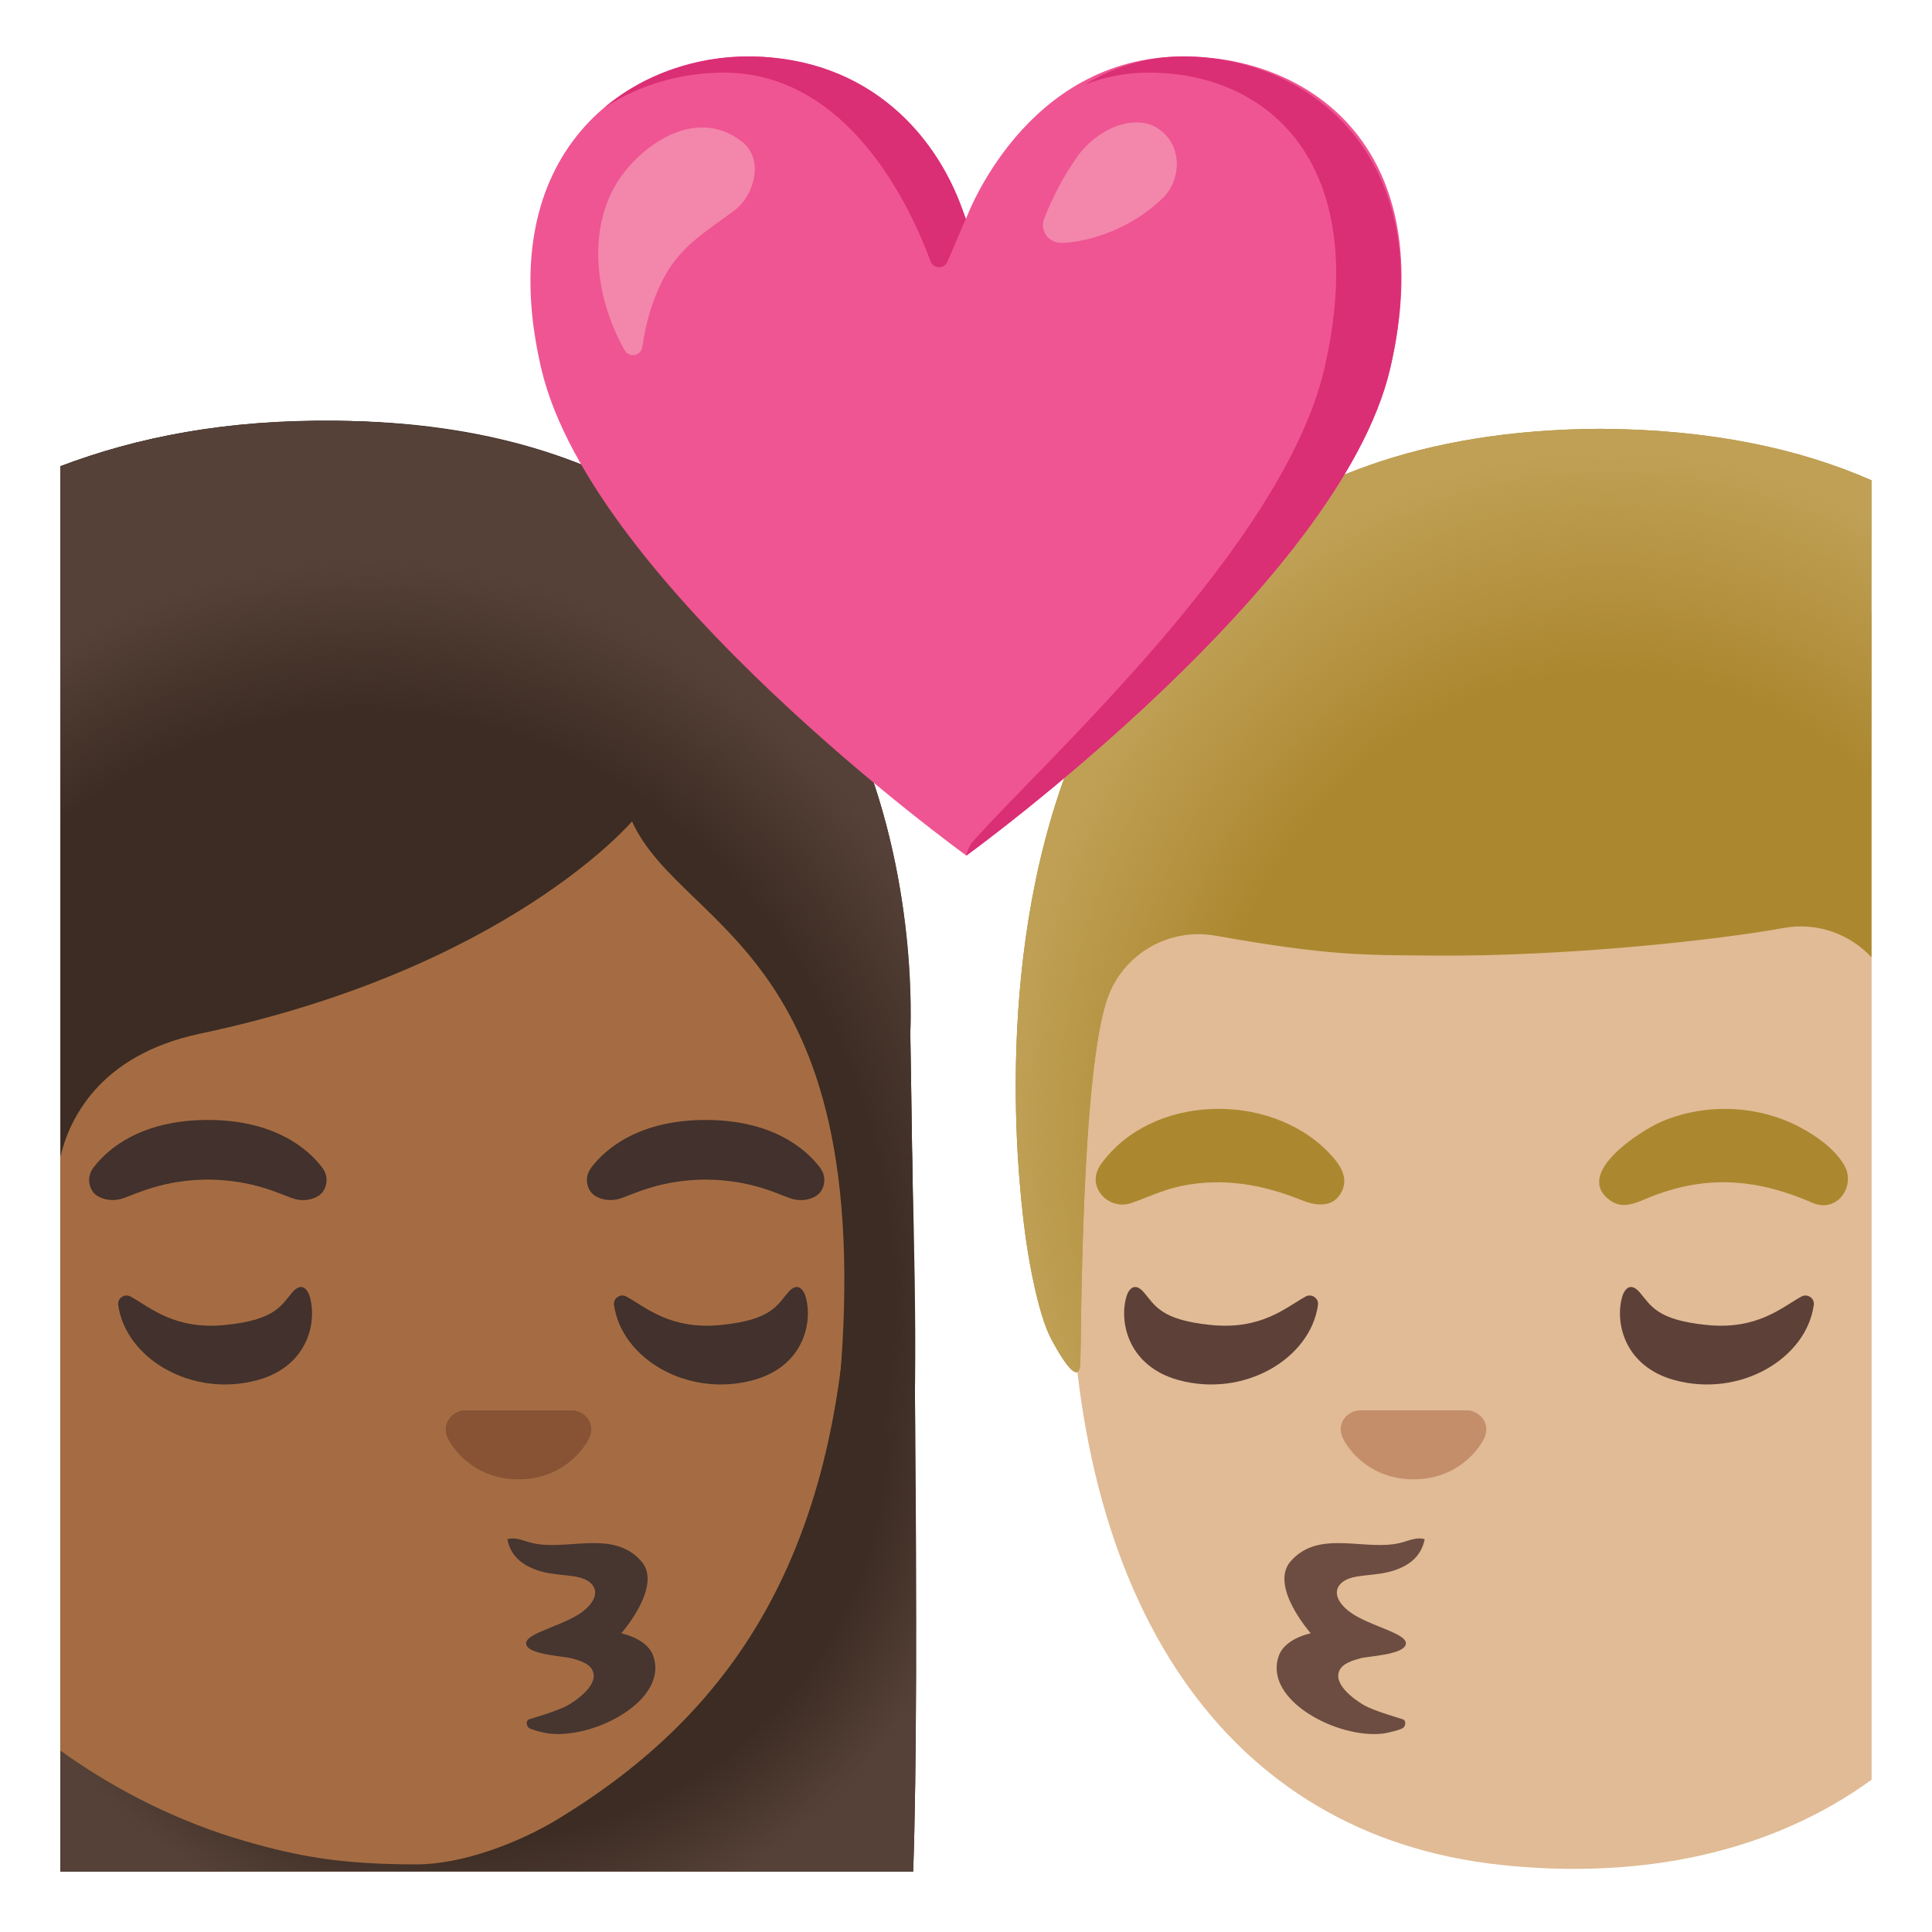 <svg viewBox="0 0 128 128" xmlns="http://www.w3.org/2000/svg">
  <g>
    <g id="head_331_">
      <path d="M102.27,34.74c-27.05,0-31.37,19.51-31.37,47.59c0,23.97,10.35,39.27,28.5,41.22 c9.35,1,17.91-0.79,24.6-5.64V40.6C118.69,36.83,111.62,34.74,102.27,34.74z" fill="#E0BB95"/>
    </g>
    <g id="eyebrows_176_">
      <path d="M72.9,77.19c3.34-4.73,11.18-4.89,15.1-0.86c0.68,0.7,1.4,1.61,0.89,2.62 c-0.57,1.12-1.73,0.94-2.69,0.55c-2.55-1.03-5.17-1.49-7.91-0.93c-1.18,0.24-2.2,0.73-3.32,1.13 C73.47,80.23,71.92,78.65,72.9,77.19z" fill="#AB872F"/>
      <path d="M120.13,79.71c-2.34-1.02-4.71-1.6-7.29-1.31c-1.17,0.13-2.32,0.44-3.42,0.87 c-0.87,0.34-1.81,0.9-2.7,0.29c-2.57-1.77,1.99-4.65,3.32-5.23c2.9-1.25,6.35-1.14,9.15,0.32c1.11,0.58,2.32,1.42,2.98,2.52 C122.99,78.54,121.75,80.37,120.13,79.71z" fill="#AB872F"/>
    </g>
    <g id="eyes_173_">
      <path d="M108.65,85.64c-0.67-0.79-1.07-0.16-1.2,0.36c-0.45,1.76,0.25,4.54,3.47,5.43 c4.36,1.2,8.76-1.42,9.25-4.98c0.06-0.44-0.43-0.77-0.82-0.55c-1.31,0.72-2.93,2.23-6.3,1.88 C109.77,87.45,109.37,86.49,108.65,85.64z" fill="#5D4037"/>
      <path d="M75.8,85.64c-0.67-0.79-1.07-0.16-1.2,0.36c-0.45,1.76,0.25,4.54,3.47,5.43 c4.36,1.2,8.76-1.42,9.25-4.98c0.06-0.44-0.43-0.77-0.82-0.55c-1.31,0.72-2.93,2.23-6.3,1.88C76.92,87.45,76.52,86.49,75.8,85.64z " fill="#5D4037"/>
    </g>
    <path id="mouth_95_" d="M91.65,114.85c-3.02,0.38-8.02-2.23-6.91-5.19c0.42-1.12,2.1-1.45,2.1-1.45 s-2.76-3.12-1.34-4.76c1.91-2.21,5.07-0.59,7.43-1.27c0.48-0.14,0.99-0.36,1.46-0.2c-0.2,0.94-0.76,1.62-1.95,2.04 c-1.34,0.47-2.8,0.2-3.54,0.83c-0.76,0.66-0.11,1.59,0.87,2.17c1.39,0.82,3.47,1.24,3.37,1.9c-0.11,0.72-2.49,0.8-3.02,0.95 c-0.48,0.14-1.18,0.32-1.39,0.83c-0.38,0.89,0.93,1.85,1.6,2.25c0.74,0.44,2.61,0.93,2.68,0.99c0.14,0.12,0.11,0.37-0.02,0.51 C92.86,114.6,91.94,114.81,91.65,114.85z" fill="#6D4C41"/>
    <path id="nose_180_" d="M89.65,93.53c0.11-0.04,0.22-0.07,0.33-0.09h7.33c0.11,0.01,0.22,0.04,0.33,0.09 c0.66,0.27,1.03,0.96,0.72,1.69c-0.31,0.73-1.77,2.79-4.71,2.79c-2.94,0-4.4-2.06-4.71-2.79C88.63,94.49,88.99,93.8,89.65,93.53z" fill="#C48E6A"/>
    <g id="hair_613_">
      <path id="hair_588_" d="M106.04,28.41L106.04,28.41c-0.01,0-0.01,0-0.02,0c-0.01,0-0.01,0-0.02,0v0 c-47.64,0.25-37.88,54.66-37.88,54.66s0.61,3.94,1.53,5.65c1.1,2.06,1.85,2.81,1.92,1.64c0.07-1.16,0.01-19.44,1.85-24.35 c1.09-2.89,4.08-4.56,7.12-4.02c7.58,1.35,9.78,1.28,14.5,1.32c8.41,0.07,18.46-0.98,23.13-1.83c2.2-0.4,4.38,0.39,5.82,1.94 v-31.6C119.21,29.72,113.31,28.45,106.04,28.41z" fill="#AB872F"/>
      <radialGradient id="hairHighlights_1_" cx="106.704" cy="74.359" gradientTransform="matrix(1 -0.022 0.024 1.12 -1.781 -6.584)" gradientUnits="userSpaceOnUse" r="39.619">
        <stop offset="0.668" stop-color="#BFA055" stop-opacity="0"/>
        <stop offset="1" stop-color="#BFA055"/>
      </radialGradient>
      <path id="hairHighlights_24_" d="M106.04,28.41L106.04,28.41c-0.01,0-0.01,0-0.02,0 c-0.01,0-0.01,0-0.02,0v0c-47.64,0.25-37.88,54.66-37.88,54.66s0.61,3.94,1.53,5.65c1.1,2.06,1.85,2.81,1.92,1.64 c0.07-1.16,0.01-19.44,1.85-24.35c1.09-2.89,4.08-4.56,7.12-4.02c7.58,1.35,10.91,1.32,15.63,1.25 c9.75-0.13,17.32-0.91,21.99-1.76c2.2-0.4,4.38,0.39,5.82,1.94v-31.6C119.21,29.72,113.31,28.45,106.04,28.41z" fill="url(#hairHighlights_1_)"/>
    </g>
  </g>
  <g>
    <g id="hair_603_">
      <path id="hair_602_" d="M60.5,124c0.48-13.19-0.05-47.32-0.19-55.55c0-0.63,1.68-40.31-37.99-40.57 c-7.24-0.05-13.27,1.08-18.32,3V124H60.5z" fill="#3C2C23"/>
      <radialGradient id="hairHighlights_2_" cx="31.227" cy="94.518" gradientTransform="matrix(1 0 0 0.998 0 0.194)" gradientUnits="userSpaceOnUse" r="34.51">
        <stop offset="0.794" stop-color="#554138" stop-opacity="0"/>
        <stop offset="1" stop-color="#554138"/>
      </radialGradient>
      <path id="hairHighlights_28_" d="M60.31,68.45c0-1.77-56.31,38.6-56.31,38.6V124h56.5 C60.98,110.81,60.45,76.68,60.31,68.45z" fill="url(#hairHighlights_2_)"/>
    </g>
    <g id="head_340_">
      <path d="M21.53,39.45L21.53,39.45L21.53,39.45c-6.21,0-12.27,1.59-17.53,4.84v71.69 c3.88,2.79,8.08,4.79,12.18,5.98c3.59,1.04,6.42,1.56,11.42,1.56c2.98,0,6.71-1.39,9.36-3c11.72-7.13,19.31-18.02,19.31-39.23 C56.27,52.86,39.57,39.45,21.53,39.45z" fill="#A56C43"/>
    </g>
    <g id="eyebrows_170_">
      <path d="M21.35,77.36c-0.97-1.29-3.22-3.16-7.58-3.16s-6.61,1.87-7.58,3.16c-0.43,0.57-0.32,1.23-0.02,1.62 c0.28,0.37,1.09,0.71,1.99,0.41c0.9-0.31,2.66-1.22,5.61-1.24c2.95,0.02,4.71,0.93,5.61,1.24c0.9,0.31,1.72-0.04,1.99-0.41 C21.67,78.59,21.78,77.93,21.35,77.36z" fill="#42312C"/>
      <path d="M54.33,77.36c-0.97-1.29-3.22-3.16-7.58-3.16s-6.61,1.87-7.58,3.16c-0.43,0.57-0.32,1.23-0.02,1.62 c0.28,0.37,1.09,0.71,1.99,0.41c0.9-0.31,2.66-1.22,5.61-1.24c2.95,0.02,4.71,0.93,5.61,1.24c0.9,0.31,1.72-0.04,1.99-0.41 C54.65,78.59,54.76,77.93,54.33,77.36z" fill="#42312C"/>
    </g>
    <g id="eyes_167_">
      <path d="M19.35,85.64c0.67-0.79,1.07-0.16,1.2,0.36c0.45,1.76-0.25,4.54-3.47,5.43 c-4.36,1.2-8.76-1.42-9.25-4.98c-0.06-0.44,0.43-0.77,0.82-0.55c1.31,0.72,2.93,2.23,6.3,1.88 C18.23,87.45,18.63,86.49,19.35,85.64z" fill="#42312C"/>
      <path d="M52.2,85.64c0.67-0.79,1.07-0.16,1.2,0.36c0.45,1.76-0.25,4.54-3.47,5.43 c-4.36,1.2-8.76-1.42-9.25-4.98c-0.06-0.44,0.43-0.77,0.82-0.55c1.31,0.72,2.93,2.23,6.3,1.88C51.08,87.45,51.48,86.49,52.2,85.64 z" fill="#42312C"/>
    </g>
    <path id="mouth_99_" d="M36.35,114.85c3.02,0.38,8.02-2.23,6.91-5.19c-0.42-1.12-2.1-1.45-2.1-1.45 s2.76-3.12,1.34-4.76c-1.91-2.21-5.07-0.59-7.43-1.27c-0.48-0.14-0.99-0.36-1.46-0.2c0.2,0.94,0.76,1.62,1.95,2.04 c1.34,0.47,2.8,0.2,3.54,0.83c0.76,0.66,0.11,1.59-0.87,2.17c-1.39,0.82-3.47,1.24-3.37,1.9c0.11,0.72,2.49,0.8,3.02,0.95 c0.48,0.14,1.18,0.32,1.39,0.83c0.38,0.89-0.93,1.85-1.6,2.25c-0.74,0.44-2.61,0.93-2.68,0.99c-0.14,0.12-0.11,0.37,0.02,0.51 C35.14,114.6,36.06,114.81,36.35,114.85z" fill="#473530"/>
    <path id="nose_169_" d="M38.35,93.53c-0.11-0.04-0.22-0.07-0.33-0.09h-7.33c-0.11,0.01-0.22,0.04-0.33,0.09 c-0.66,0.27-1.03,0.96-0.72,1.69c0.31,0.73,1.77,2.79,4.71,2.79c2.94,0,4.4-2.06,4.71-2.79C39.37,94.49,39.01,93.8,38.35,93.53z" fill="#875334"/>
    <g id="hair_606_">
      <path id="hair_605_" d="M60.31,68.45c0-0.63,2.36-40.02-37.99-40.57C15.09,27.78,9.05,28.94,4,30.92v45.73 c0.57-2.44,2.53-6.75,9.27-8.17c20.37-4.31,28.6-14.06,28.6-14.06c3.45,7.53,17.17,8.56,13.43,40.48c0,0,5.26-0.08,5.26-0.14 C60.83,86.06,60.31,76.53,60.31,68.45z" fill="#3C2C23"/>
      <radialGradient id="hairHighlights_3_" cx="24.256" cy="86.497" gradientTransform="matrix(1 0 0 1.129 0 -11.122)" gradientUnits="userSpaceOnUse" r="43.747">
        <stop offset="0.794" stop-color="#554138" stop-opacity="0"/>
        <stop offset="1" stop-color="#554138"/>
      </radialGradient>
      <path id="hairHighlights_25_" d="M60.31,68.45c0-0.63,2.36-40.02-37.99-40.57 C15.09,27.78,9.05,28.94,4,30.92v45.73c0.57-2.44,2.53-6.75,9.27-8.17c20.37-4.31,28.6-14.06,28.6-14.06 c3.45,7.53,17.17,8.56,13.43,40.48c0,0,5.26-0.08,5.26-0.14C60.83,86.06,60.31,76.53,60.31,68.45z" fill="url(#hairHighlights_3_)"/>
    </g>
  </g>
  <g>
    <path d="M78.41,3.74C67.87,3.74,64,14.5,64,14.5S60.18,3.74,49.57,3.74c-7.97,0-17.07,6.32-13.71,20.68 c3.36,14.36,28.16,32.26,28.16,32.26s24.72-17.9,28.08-32.26C95.46,10.06,87.02,3.74,78.41,3.74z" fill="#EF5592"/>
    <g>
      <path d="M47.94,4.81c8.27,0,12.38,8.89,13.71,12.5c0.19,0.51,0.91,0.53,1.12,0.03l1.21-2.83 c-1.71-5.45-6.4-10.77-14.41-10.77c-3.32,0-6.82,1.1-9.55,3.41C42.42,5.56,45.25,4.81,47.94,4.81z" fill="#DA2E75"/>
      <path d="M78.41,3.74c-2.55,0-4.7,0.74-6.51,1.85c1.27-0.49,2.68-0.78,4.23-0.78 c7.8,0,14.77,5.91,11.62,19.58c-2.7,11.73-18.5,25.96-23.32,31.39c-0.31,0.35-0.41,0.91-0.41,0.91s24.72-17.9,28.08-32.26 C95.46,10.06,86.38,3.74,78.41,3.74z" fill="#DA2E75"/>
    </g>
    <path d="M41.4,11.36c1.8-2.25,5.03-4.11,7.76-1.97c1.48,1.16,0.83,3.54-0.49,4.54 c-1.93,1.46-3.6,2.34-4.77,4.63c-0.7,1.38-1.13,2.88-1.34,4.42c-0.08,0.61-0.88,0.75-1.18,0.22 C39.34,19.6,38.77,14.65,41.4,11.36z" fill="#F386AB"/>
    <path d="M70.31,16.09c-0.85,0-1.44-0.82-1.13-1.61c0.57-1.45,1.31-2.86,2.2-4.11 c1.32-1.85,3.82-2.92,5.41-1.81c1.63,1.15,1.42,3.43,0.27,4.54C74.61,15.49,71.53,16.09,70.31,16.09z" fill="#F386AB"/>
  </g>
</svg>